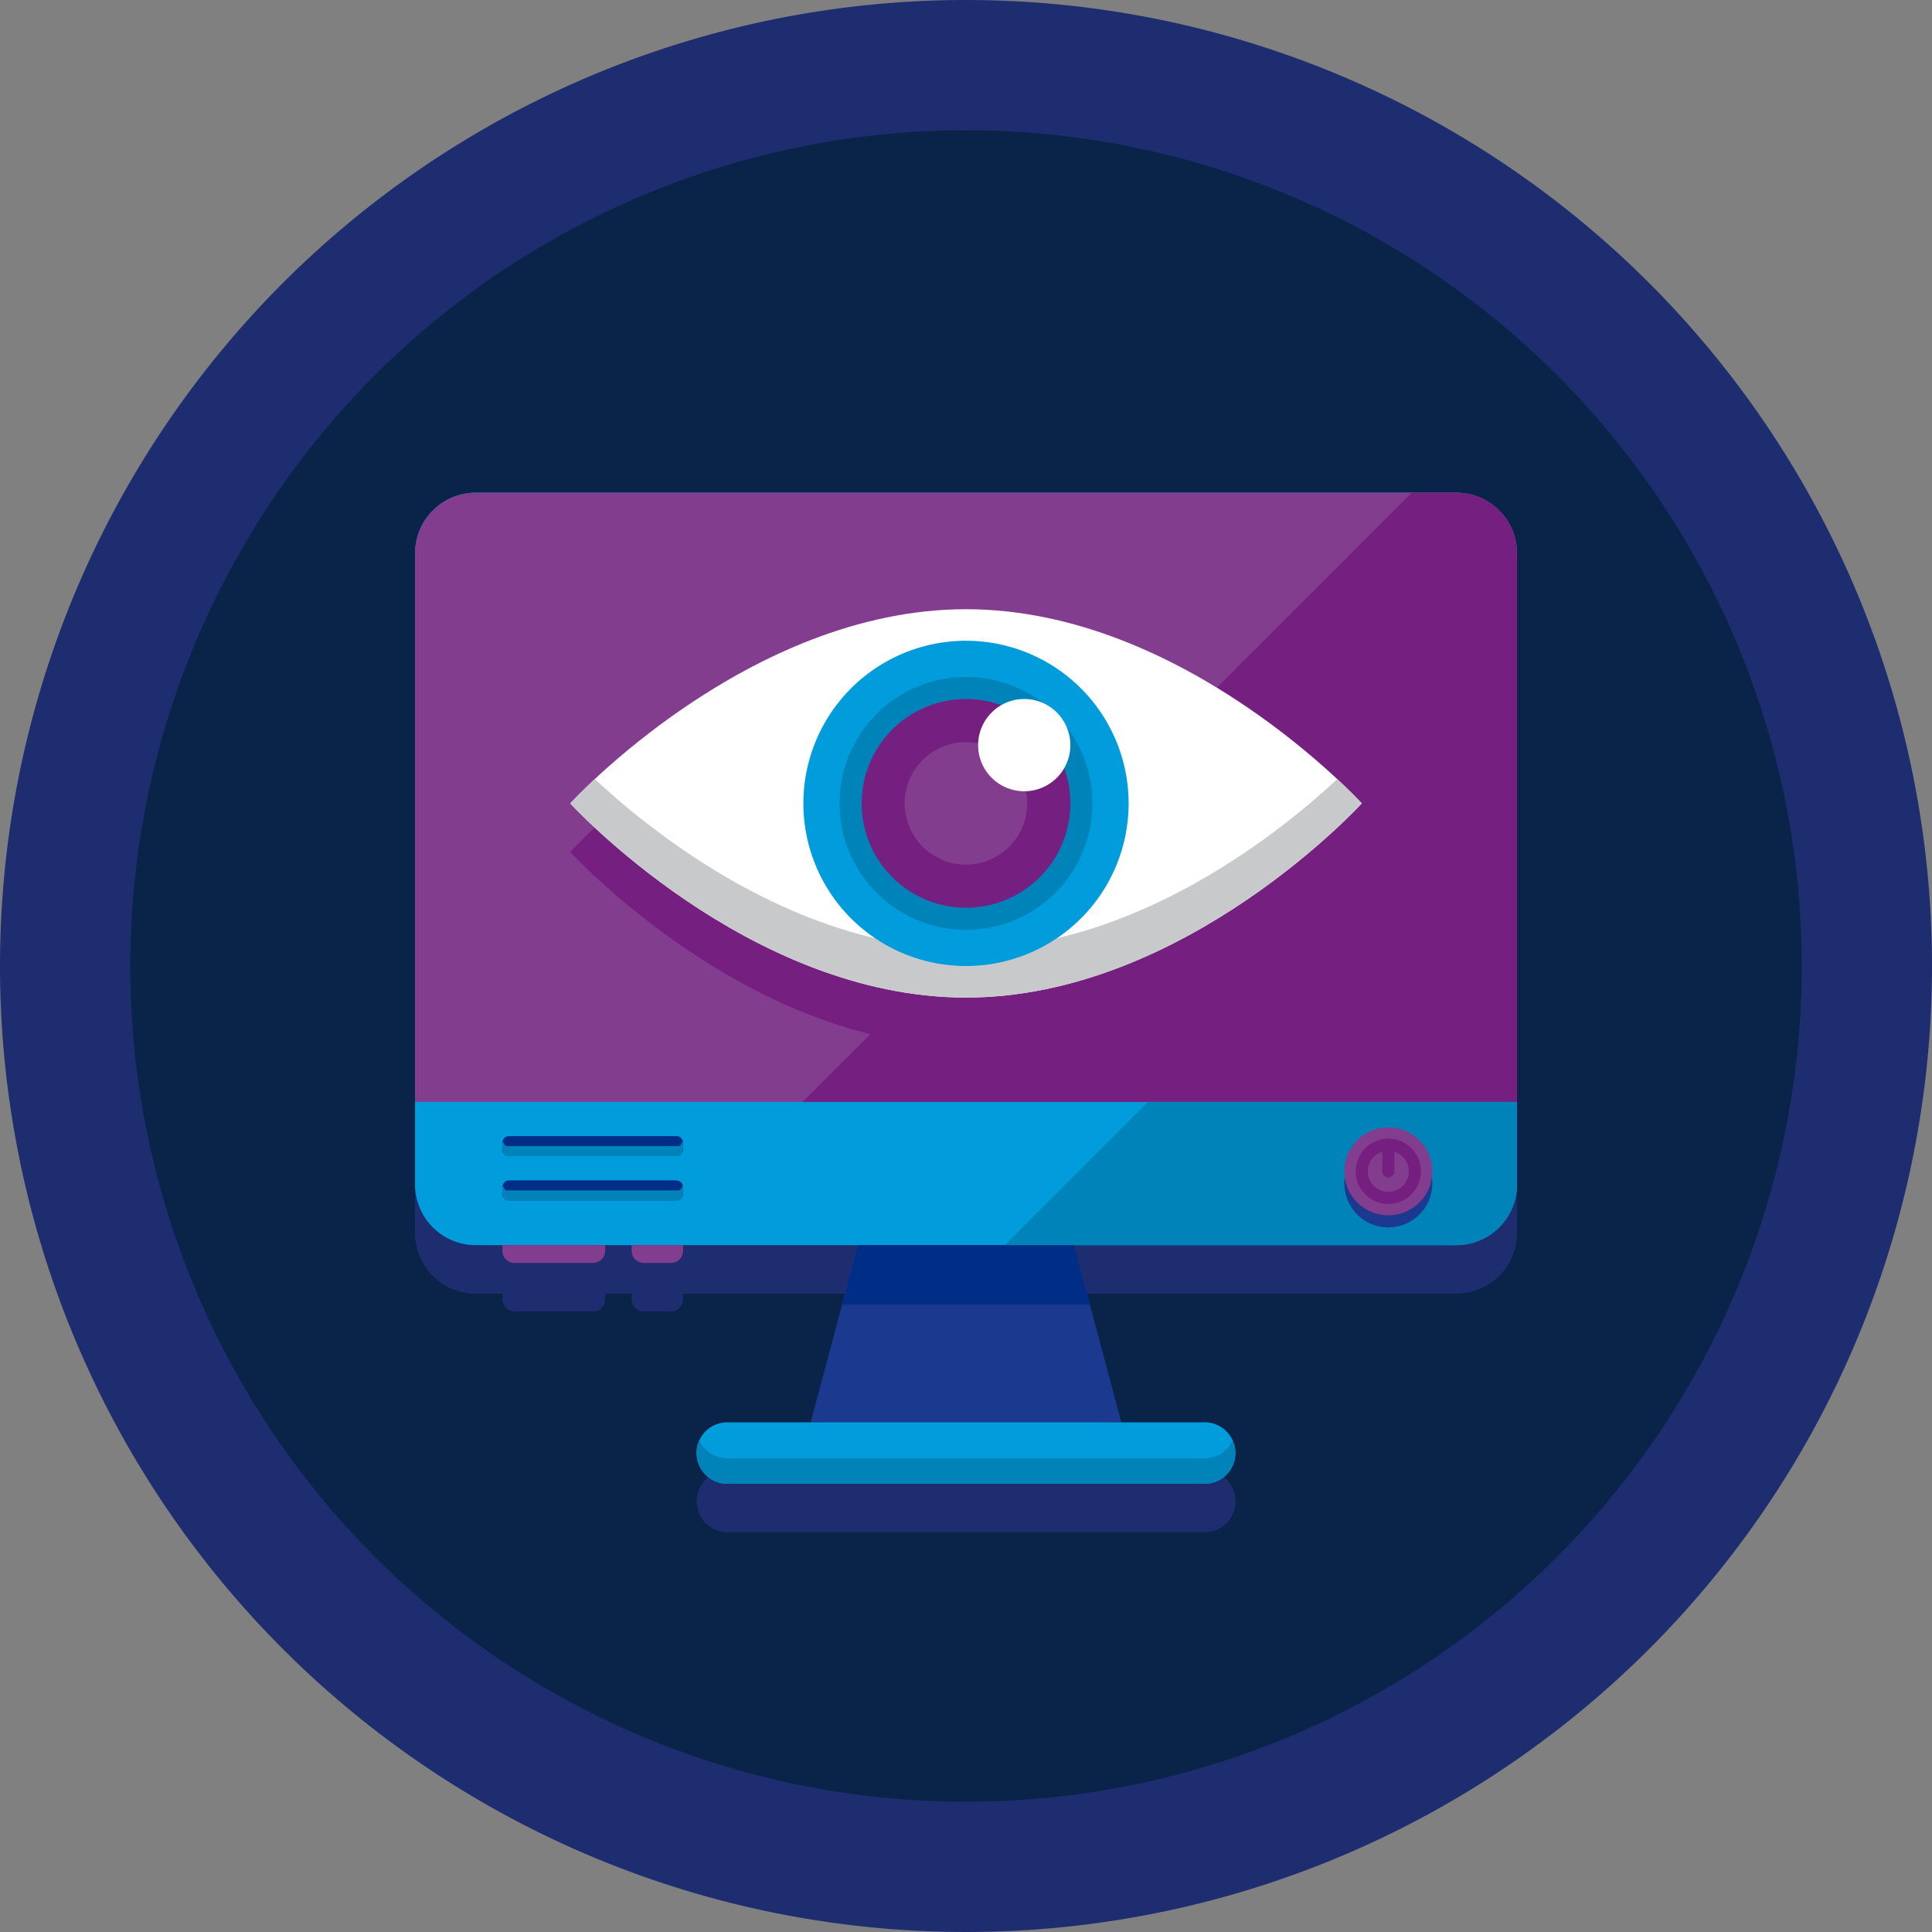 <svg id="icone_bureau_virtuel" data-name="icone bureau virtuel" xmlns="http://www.w3.org/2000/svg" xmlns:xlink="http://www.w3.org/1999/xlink" width="122" height="122" viewBox="0 0 122 122">
  <rect x="0" y="0" width="122" height="122" fill="#808080" stroke="none"/>
  <defs>
    <clipPath id="clip-path">
      <rect id="Rectangle_131" data-name="Rectangle 131" width="122" height="122" fill="none"/>
    </clipPath>
  </defs>
  <g id="Groupe_15" data-name="Groupe 15" clip-path="url(#clip-path)">
    <path id="Tracé_262" data-name="Tracé 262" d="M122,61A61,61,0,1,1,61,0a61,61,0,0,1,61,61" fill="#1e2d70"/>
    <path id="Tracé_263" data-name="Tracé 263" d="M159.218,106.444A52.774,52.774,0,1,1,106.443,53.67a52.774,52.774,0,0,1,52.774,52.774" transform="translate(-45.443 -45.444)" fill="#0a2449"/>
    <path id="Tracé_264" data-name="Tracé 264" d="M236.751,223h-61.92A3.832,3.832,0,0,0,171,226.832v39.849a3.832,3.832,0,0,0,3.832,3.832h1.686v.358a.766.766,0,0,0,.766.766h4.956a.766.766,0,0,0,.766-.766v-.358h1.673v.358a.766.766,0,0,0,.766.766h1.712a.766.766,0,0,0,.766-.766v-.358h11.048L195.982,281.7H190.72a1.946,1.946,0,0,0-1.84,1.325h0a1.909,1.909,0,0,0-.052.185l0,.015c-.013.057-.022.116-.029.175,0,.01,0,.021,0,.031a1.994,1.994,0,0,0-.011.209,1.941,1.941,0,0,0,1.941,1.941h30.142a1.941,1.941,0,0,0,1.941-1.941,1.994,1.994,0,0,0-.012-.209c0-.01,0-.021,0-.031-.007-.059-.017-.118-.029-.175l0-.015a1.909,1.909,0,0,0-.052-.185h0a1.941,1.941,0,0,0-1.84-1.325H215.6l-2.989-11.188h24.14a3.832,3.832,0,0,0,3.832-3.832V226.832A3.832,3.832,0,0,0,236.751,223" transform="translate(-144.791 -188.822)" fill="#1e2d70"/>
    <path id="Tracé_265" data-name="Tracé 265" d="M236.751,250.513h-61.92A3.832,3.832,0,0,1,171,246.681V206.832A3.832,3.832,0,0,1,174.832,203h61.92a3.832,3.832,0,0,1,3.832,3.832v39.849a3.832,3.832,0,0,1-3.832,3.832" transform="translate(-144.791 -171.887)" fill="#009cdc"/>
    <path id="Tracé_266" data-name="Tracé 266" d="M353.618,524.188H334L336.989,513h13.64Z" transform="translate(-282.809 -434.374)" fill="#1b3a8f"/>
    <path id="Tracé_267" data-name="Tracé 267" d="M319.084,589.883H288.941a1.941,1.941,0,0,1,0-3.883h30.142a1.941,1.941,0,1,1,0,3.883" transform="translate(-243.013 -496.186)" fill="#009cdc"/>
    <path id="Tracé_268" data-name="Tracé 268" d="M319.084,594.553H288.941a1.94,1.94,0,0,1-1.765-1.137,1.939,1.939,0,0,0,1.765,2.746h30.142a1.938,1.938,0,0,0,1.765-2.746,1.94,1.94,0,0,1-1.765,1.137" transform="translate(-243.013 -502.465)" fill="#0083b9"/>
    <path id="Tracé_269" data-name="Tracé 269" d="M240.583,241.47V206.832A3.832,3.832,0,0,0,236.751,203h-61.92A3.832,3.832,0,0,0,171,206.832V241.47Z" transform="translate(-144.791 -171.887)" fill="#833d8f"/>
    <path id="Tracé_270" data-name="Tracé 270" d="M212.722,514.124h-4.956a.766.766,0,0,1-.766-.766V513h6.488v.358a.766.766,0,0,1-.766.766" transform="translate(-175.274 -434.374)" fill="#833d8f"/>
    <path id="Tracé_271" data-name="Tracé 271" d="M262.728,514.124h-1.712a.766.766,0,0,1-.766-.766V513h3.244v.358a.766.766,0,0,1-.766.766" transform="translate(-220.362 -434.374)" fill="#833d8f"/>
    <path id="Tracé_272" data-name="Tracé 272" d="M371.947,203h-2.81l-38.47,38.47h45.111V206.832A3.832,3.832,0,0,0,371.947,203" transform="translate(-279.987 -171.887)" fill="#751f81"/>
    <path id="Tracé_273" data-name="Tracé 273" d="M362.6,516.755l-1-3.755H347.96l-1,3.755Z" transform="translate(-293.78 -434.374)" fill="#002d85"/>
    <path id="Tracé_274" data-name="Tracé 274" d="M217.984,468.083H207.421a.422.422,0,0,0-.421.421v.421a.422.422,0,0,0,.421.422h10.563a.421.421,0,0,0,.421-.422V468.5a.421.421,0,0,0-.421-.421" transform="translate(-175.274 -396.342)" fill="#002d85"/>
    <path id="Tracé_275" data-name="Tracé 275" d="M218.125,470.461H207.281c-.1,0-.193-.128-.242-.316a1.266,1.266,0,0,0-.039.316c0,.349.126.632.281.632h10.844c.155,0,.281-.283.281-.632a1.266,1.266,0,0,0-.039-.316c-.049.188-.138.316-.242.316" transform="translate(-175.274 -398.088)" fill="#0083b9"/>
    <path id="Tracé_276" data-name="Tracé 276" d="M217.984,486.333H207.421a.422.422,0,0,0-.421.421v.421a.422.422,0,0,0,.421.421h10.563a.421.421,0,0,0,.421-.421v-.421a.421.421,0,0,0-.421-.421" transform="translate(-175.274 -411.795)" fill="#002d85"/>
    <path id="Tracé_277" data-name="Tracé 277" d="M218.125,488.711H207.281c-.1,0-.193-.128-.242-.316a1.267,1.267,0,0,0-.039.316c0,.349.126.632.281.632h10.844c.155,0,.281-.283.281-.632a1.267,1.267,0,0,0-.039-.316c-.049.188-.138.316-.242.316" transform="translate(-175.274 -413.54)" fill="#0083b9"/>
    <path id="Tracé_278" data-name="Tracé 278" d="M414,463.043h28.508a3.832,3.832,0,0,0,3.832-3.832V454h-23.3Z" transform="translate(-350.548 -384.417)" fill="#0083b9"/>
    <path id="Tracé_279" data-name="Tracé 279" d="M559.441,472.261a2.776,2.776,0,1,1-2.776-2.776,2.776,2.776,0,0,1,2.776,2.776" transform="translate(-468.997 -397.529)" fill="#1b3a8f"/>
    <path id="Tracé_280" data-name="Tracé 280" d="M559.441,467.261a2.776,2.776,0,1,1-2.776-2.776,2.776,2.776,0,0,1,2.776,2.776" transform="translate(-468.997 -393.295)" fill="#833d8f"/>
    <path id="Tracé_281" data-name="Tracé 281" d="M560.614,473.271a2.061,2.061,0,1,1,2.061-2.061,2.063,2.063,0,0,1-2.061,2.061m0-3.356a1.295,1.295,0,1,0,1.295,1.294,1.3,1.3,0,0,0-1.295-1.294" transform="translate(-472.946 -397.244)" fill="#751f81"/>
    <path id="Tracé_282" data-name="Tracé 282" d="M569.883,471.594a.383.383,0,0,1-.383-.383v-1.678a.383.383,0,1,1,.766,0v1.678a.383.383,0,0,1-.383.383" transform="translate(-482.215 -397.245)" fill="#751f81"/>
    <path id="Tracé_283" data-name="Tracé 283" d="M284.928,283.261s-11.189,12.261-24.991,12.261-24.991-12.261-24.991-12.261S246.136,271,259.938,271s24.991,12.261,24.991,12.261" transform="translate(-198.938 -229.465)" fill="#751f81"/>
    <path id="Tracé_284" data-name="Tracé 284" d="M284.928,263.261s-11.189,12.261-24.991,12.261-24.991-12.261-24.991-12.261S246.136,251,259.938,251s24.991,12.261,24.991,12.261" transform="translate(-198.938 -212.53)" fill="#fff"/>
    <path id="Tracé_285" data-name="Tracé 285" d="M283.381,321c-3.526,3.289-12.691,10.729-23.443,10.729S240.022,324.289,236.5,321c-1,.933-1.548,1.533-1.548,1.533s11.189,12.261,24.99,12.261,24.991-12.261,24.991-12.261-.547-.6-1.548-1.533" transform="translate(-198.938 -271.802)" fill="#c7c9cb"/>
    <path id="Tracé_286" data-name="Tracé 286" d="M351.538,274.269A10.269,10.269,0,1,1,341.269,264a10.269,10.269,0,0,1,10.269,10.269" transform="translate(-280.269 -223.538)" fill="#009cdc"/>
    <path id="Tracé_287" data-name="Tracé 287" d="M361.868,286.881a7.986,7.986,0,1,1-7.986-7.986,7.986,7.986,0,0,1,7.986,7.986" transform="translate(-292.882 -236.15)" fill="#0083b9"/>
    <path id="Tracé_288" data-name="Tracé 288" d="M368.181,294.59a6.59,6.59,0,1,1-6.59-6.59,6.591,6.591,0,0,1,6.59,6.59" transform="translate(-300.59 -243.859)" fill="#751f81"/>
    <path id="Tracé_289" data-name="Tracé 289" d="M380.5,309.637a3.867,3.867,0,1,1-3.867-3.867,3.867,3.867,0,0,1,3.867,3.867" transform="translate(-315.638 -258.906)" fill="#833d8f"/>
    <path id="Tracé_290" data-name="Tracé 290" d="M408.824,290.912A2.912,2.912,0,1,1,405.912,288a2.912,2.912,0,0,1,2.912,2.912" transform="translate(-341.234 -243.859)" fill="#fff"/>
  </g>
</svg>

